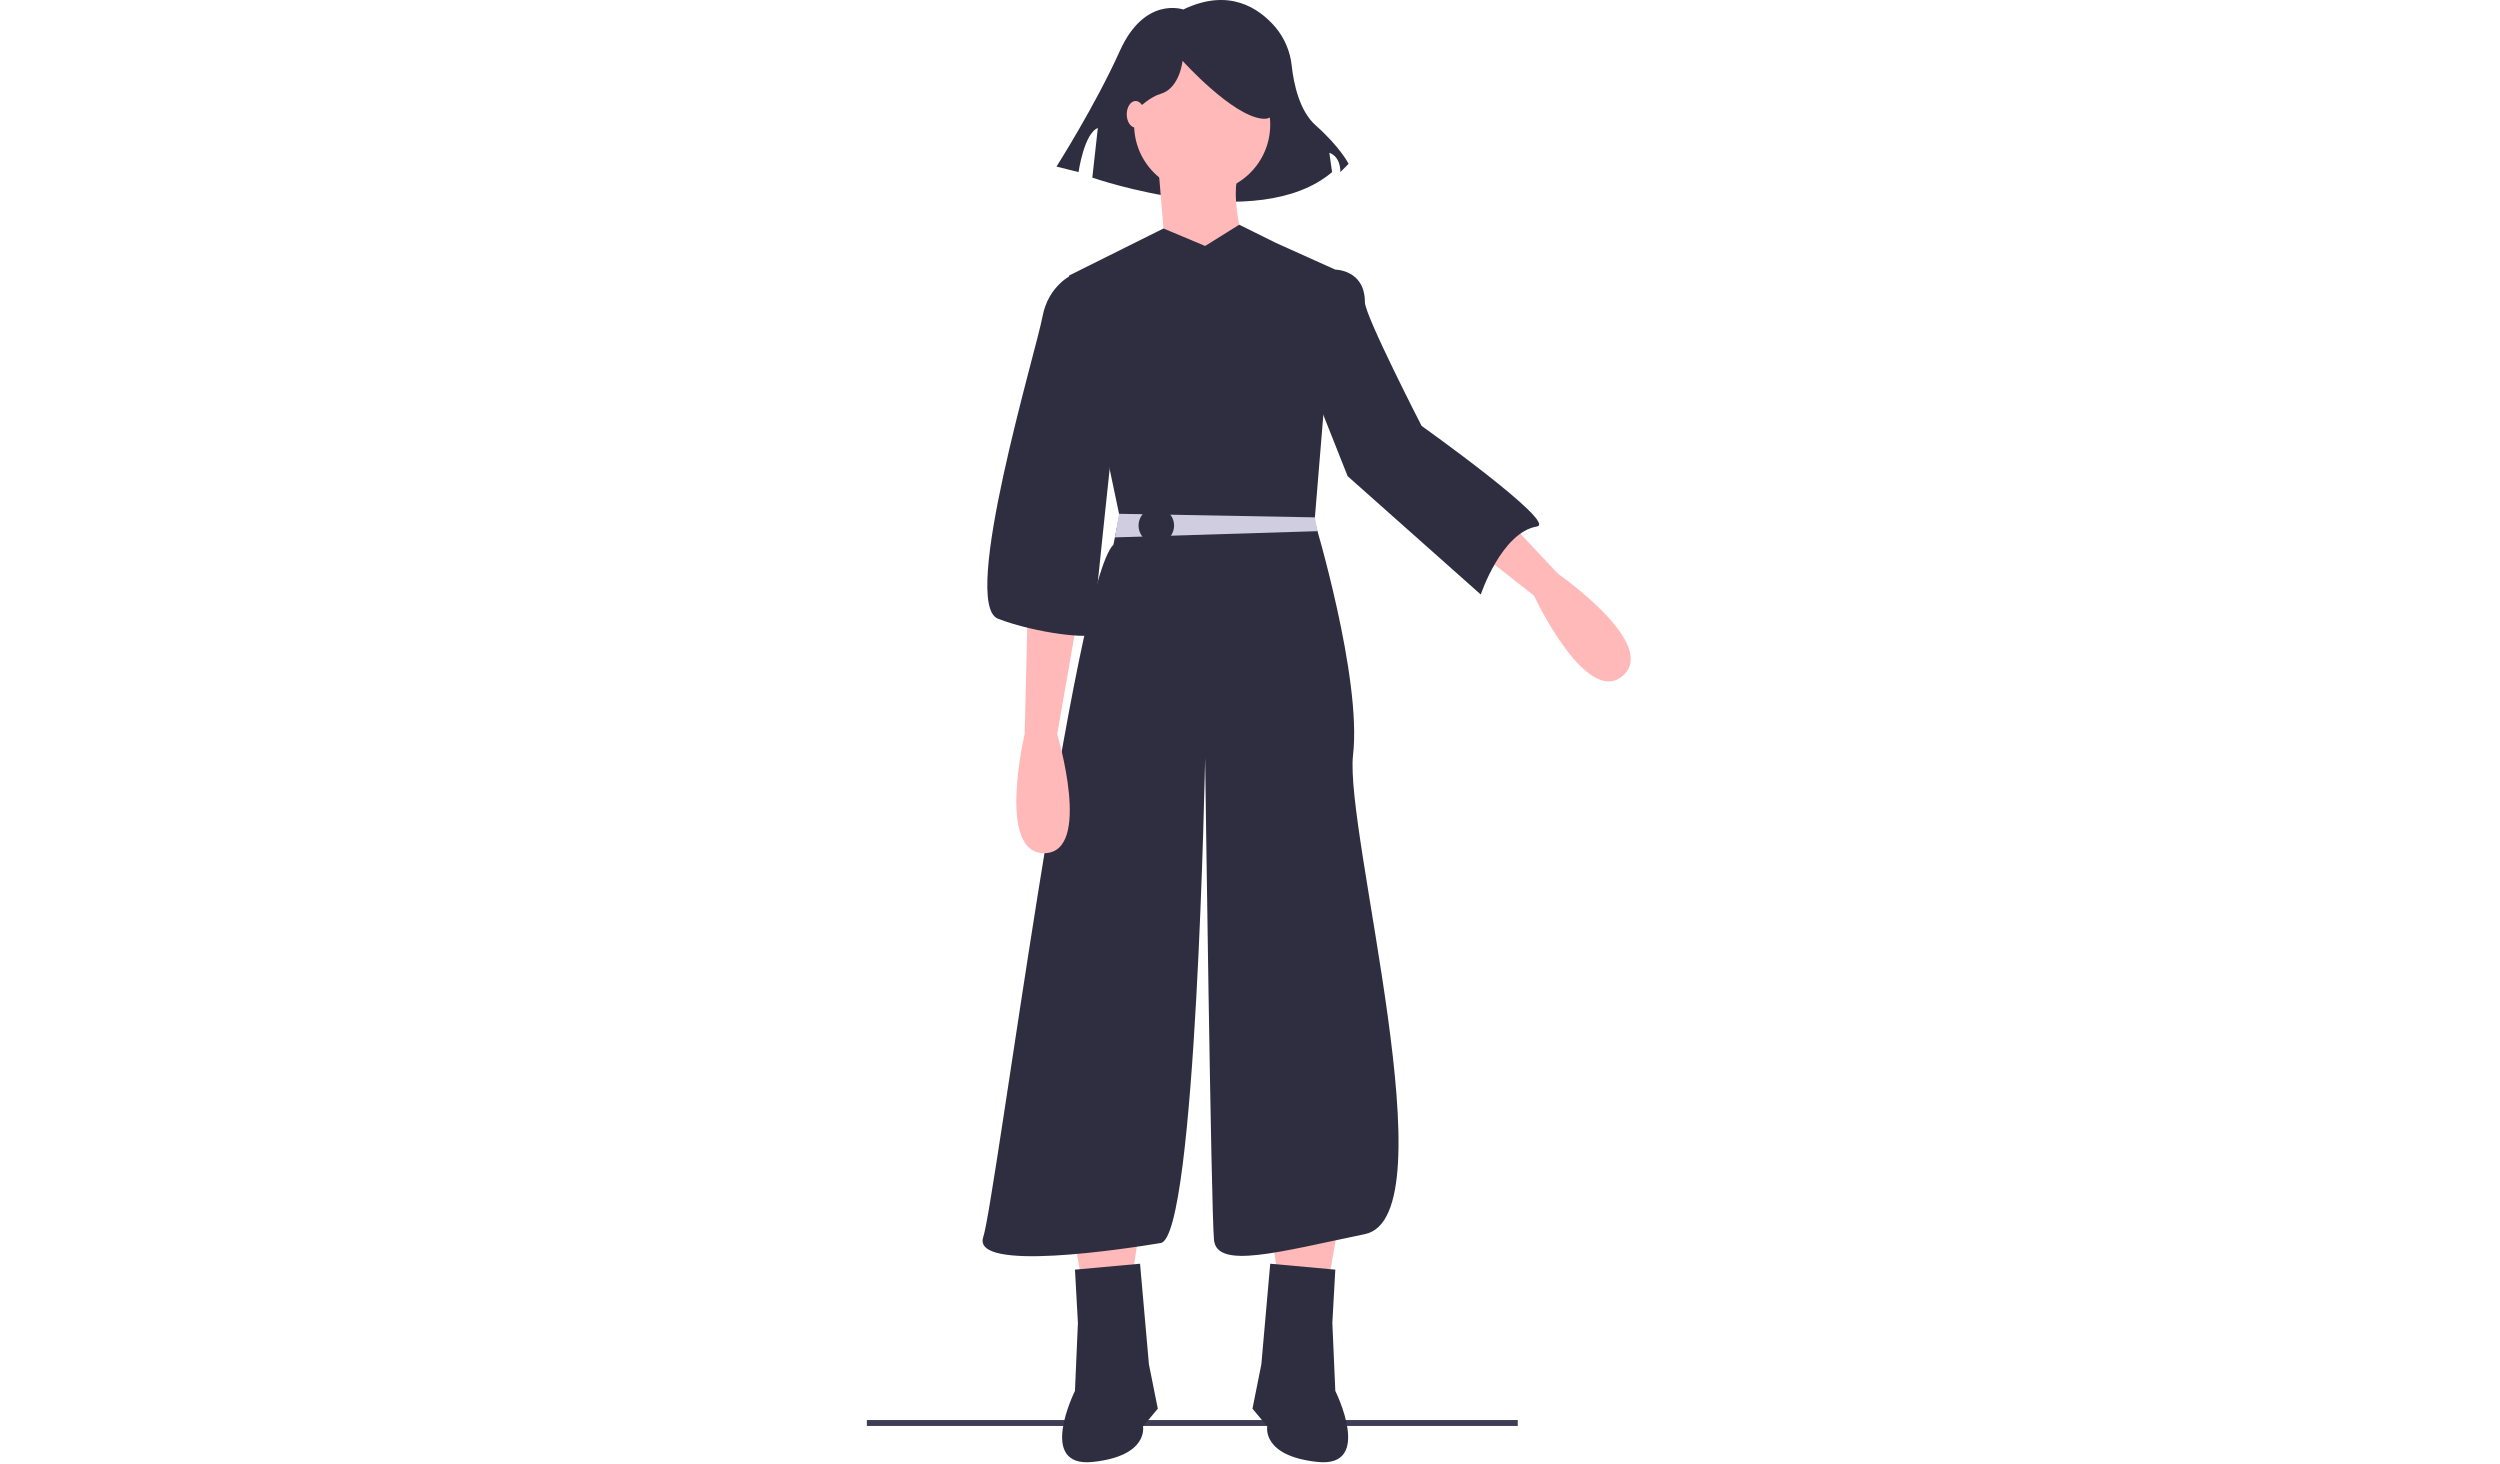 <svg width="845" height="495" viewBox="0 0 845 495" fill="none" xmlns="http://www.w3.org/2000/svg">
<g clip-path="url(#clip0)">
<path d="M513 479.974H293V481.974H513V479.974Z" fill="#3F3D56"/>
<path d="M399.944 3.207C399.944 3.207 386.903 -1.45 378.52 17.18C370.136 35.81 357.095 56.303 357.095 56.303L364.547 58.166C364.547 58.166 366.41 45.125 371.067 43.262L369.204 60.029C369.204 60.029 425.095 79.591 450.246 58.166L449.314 51.646C449.314 51.646 453.04 52.577 453.04 58.166L455.835 55.372C455.835 55.372 453.04 49.783 444.657 42.331C439.154 37.44 437.263 28.134 436.613 22.316C436.127 17.458 434.183 12.861 431.037 9.127C425.466 2.67 415.314 -4.193 399.944 3.207Z" fill="#2F2E41"/>
<path d="M362.335 414.136L366.335 437.136L382.335 434.136L385.335 414.136H362.335Z" fill="#FFB9B9"/>
<path d="M385.335 427.136L363.335 429.136L364.335 447.136L363.335 470.136C363.335 470.136 350.335 496.136 369.335 494.136C388.335 492.136 386.335 482.136 386.335 482.136L391.335 476.136L388.335 461.136L385.335 427.136Z" fill="#2F2E41"/>
<path d="M452.335 414.136L448.335 437.136L432.335 434.136L429.335 414.136H452.335Z" fill="#FFB9B9"/>
<path d="M429.335 427.136L451.335 429.136L450.335 447.136L451.335 470.136C451.335 470.136 464.335 496.136 445.335 494.136C426.335 492.136 428.335 482.136 428.335 482.136L423.335 476.136L426.335 461.136L429.335 427.136Z" fill="#2F2E41"/>
<path d="M406.335 65.136C419.037 65.136 429.335 54.839 429.335 42.136C429.335 29.434 419.037 19.136 406.335 19.136C393.632 19.136 383.335 29.434 383.335 42.136C383.335 54.839 393.632 65.136 406.335 65.136Z" fill="#FFB9B9"/>
<path d="M391.335 54.136L394.335 90.136L422.335 89.136C422.335 89.136 414.335 66.136 419.335 57.136L391.335 54.136Z" fill="#FFB9B9"/>
<path d="M407.335 83.136L418.853 75.952L431.335 82.136L451.335 91.136L444.335 176.136C444.335 176.136 460.335 229.136 457.335 255.136C454.335 281.136 490.335 411.136 461.335 417.136C432.335 423.136 411.335 429.136 410.335 419.136C409.335 409.136 407.335 256.136 407.335 256.136C407.335 256.136 404.335 418.136 392.335 420.136C380.335 422.136 328.335 430.136 332.335 418.136C336.335 406.136 363.335 196.136 376.335 184.136L378.335 174.136L361.335 93.136L393.259 77.225L407.335 83.136Z" fill="#2F2E41"/>
<path d="M347.335 207.136L346.335 248.136C346.335 248.136 336.709 288.615 353.022 288.376C369.335 288.136 357.335 248.136 357.335 248.136L364.335 208.136L347.335 207.136Z" fill="#FFB9B9"/>
<path d="M498.548 164.105L526.652 193.975C526.652 193.975 560.832 217.7 548.522 228.407C536.212 239.115 518.459 201.315 518.459 201.315L486.554 176.194L498.548 164.105Z" fill="#FFB9B9"/>
<path d="M376.835 181.636L445.325 179.536L444.435 174.886V174.866L378.235 173.666L376.835 181.636Z" fill="#D0CDE1"/>
<path d="M390.835 183.636C394.149 183.636 396.835 180.95 396.835 177.636C396.835 174.323 394.149 171.636 390.835 171.636C387.521 171.636 384.835 174.323 384.835 177.636C384.835 180.95 387.521 183.636 390.835 183.636Z" fill="#2F2E41"/>
<path d="M369.335 94.136L362.835 92.636C362.835 92.636 354.335 96.136 352.335 107.136C350.335 118.136 324.335 204.136 337.335 209.136C350.335 214.136 369.335 216.136 369.335 214.136C369.335 212.136 377.335 137.136 377.335 137.136L369.335 94.136Z" fill="#2F2E41"/>
<path d="M430.5 97.948L451.335 91.136C451.335 91.136 461.335 91.136 461.335 102.136C461.335 106.674 480.5 143.948 480.5 143.948C480.5 143.948 526.55 176.773 519.5 177.948C507.5 179.948 500.5 200.948 500.5 200.948L455.5 160.948L430.5 97.948Z" fill="#2F2E41"/>
<path d="M378.284 43.849C378.284 43.849 385.736 33.602 392.256 31.739C398.777 29.876 399.708 20.561 399.708 20.561C399.708 20.561 416.475 39.191 426.722 40.123C436.969 41.054 427.654 17.767 427.654 17.767L409.023 13.109L391.325 14.972L377.352 24.287L378.284 43.849Z" fill="#2F2E41"/>
<path d="M383.835 43.136C385.492 43.136 386.835 41.121 386.835 38.636C386.835 36.151 385.492 34.136 383.835 34.136C382.178 34.136 380.835 36.151 380.835 38.636C380.835 41.121 382.178 43.136 383.835 43.136Z" fill="#FFB9B9"/>
</g>
<defs>
<clipPath id="clip0">
<rect width="844.5" height="494.246" fill="white"/>
</clipPath>
</defs>
</svg>
